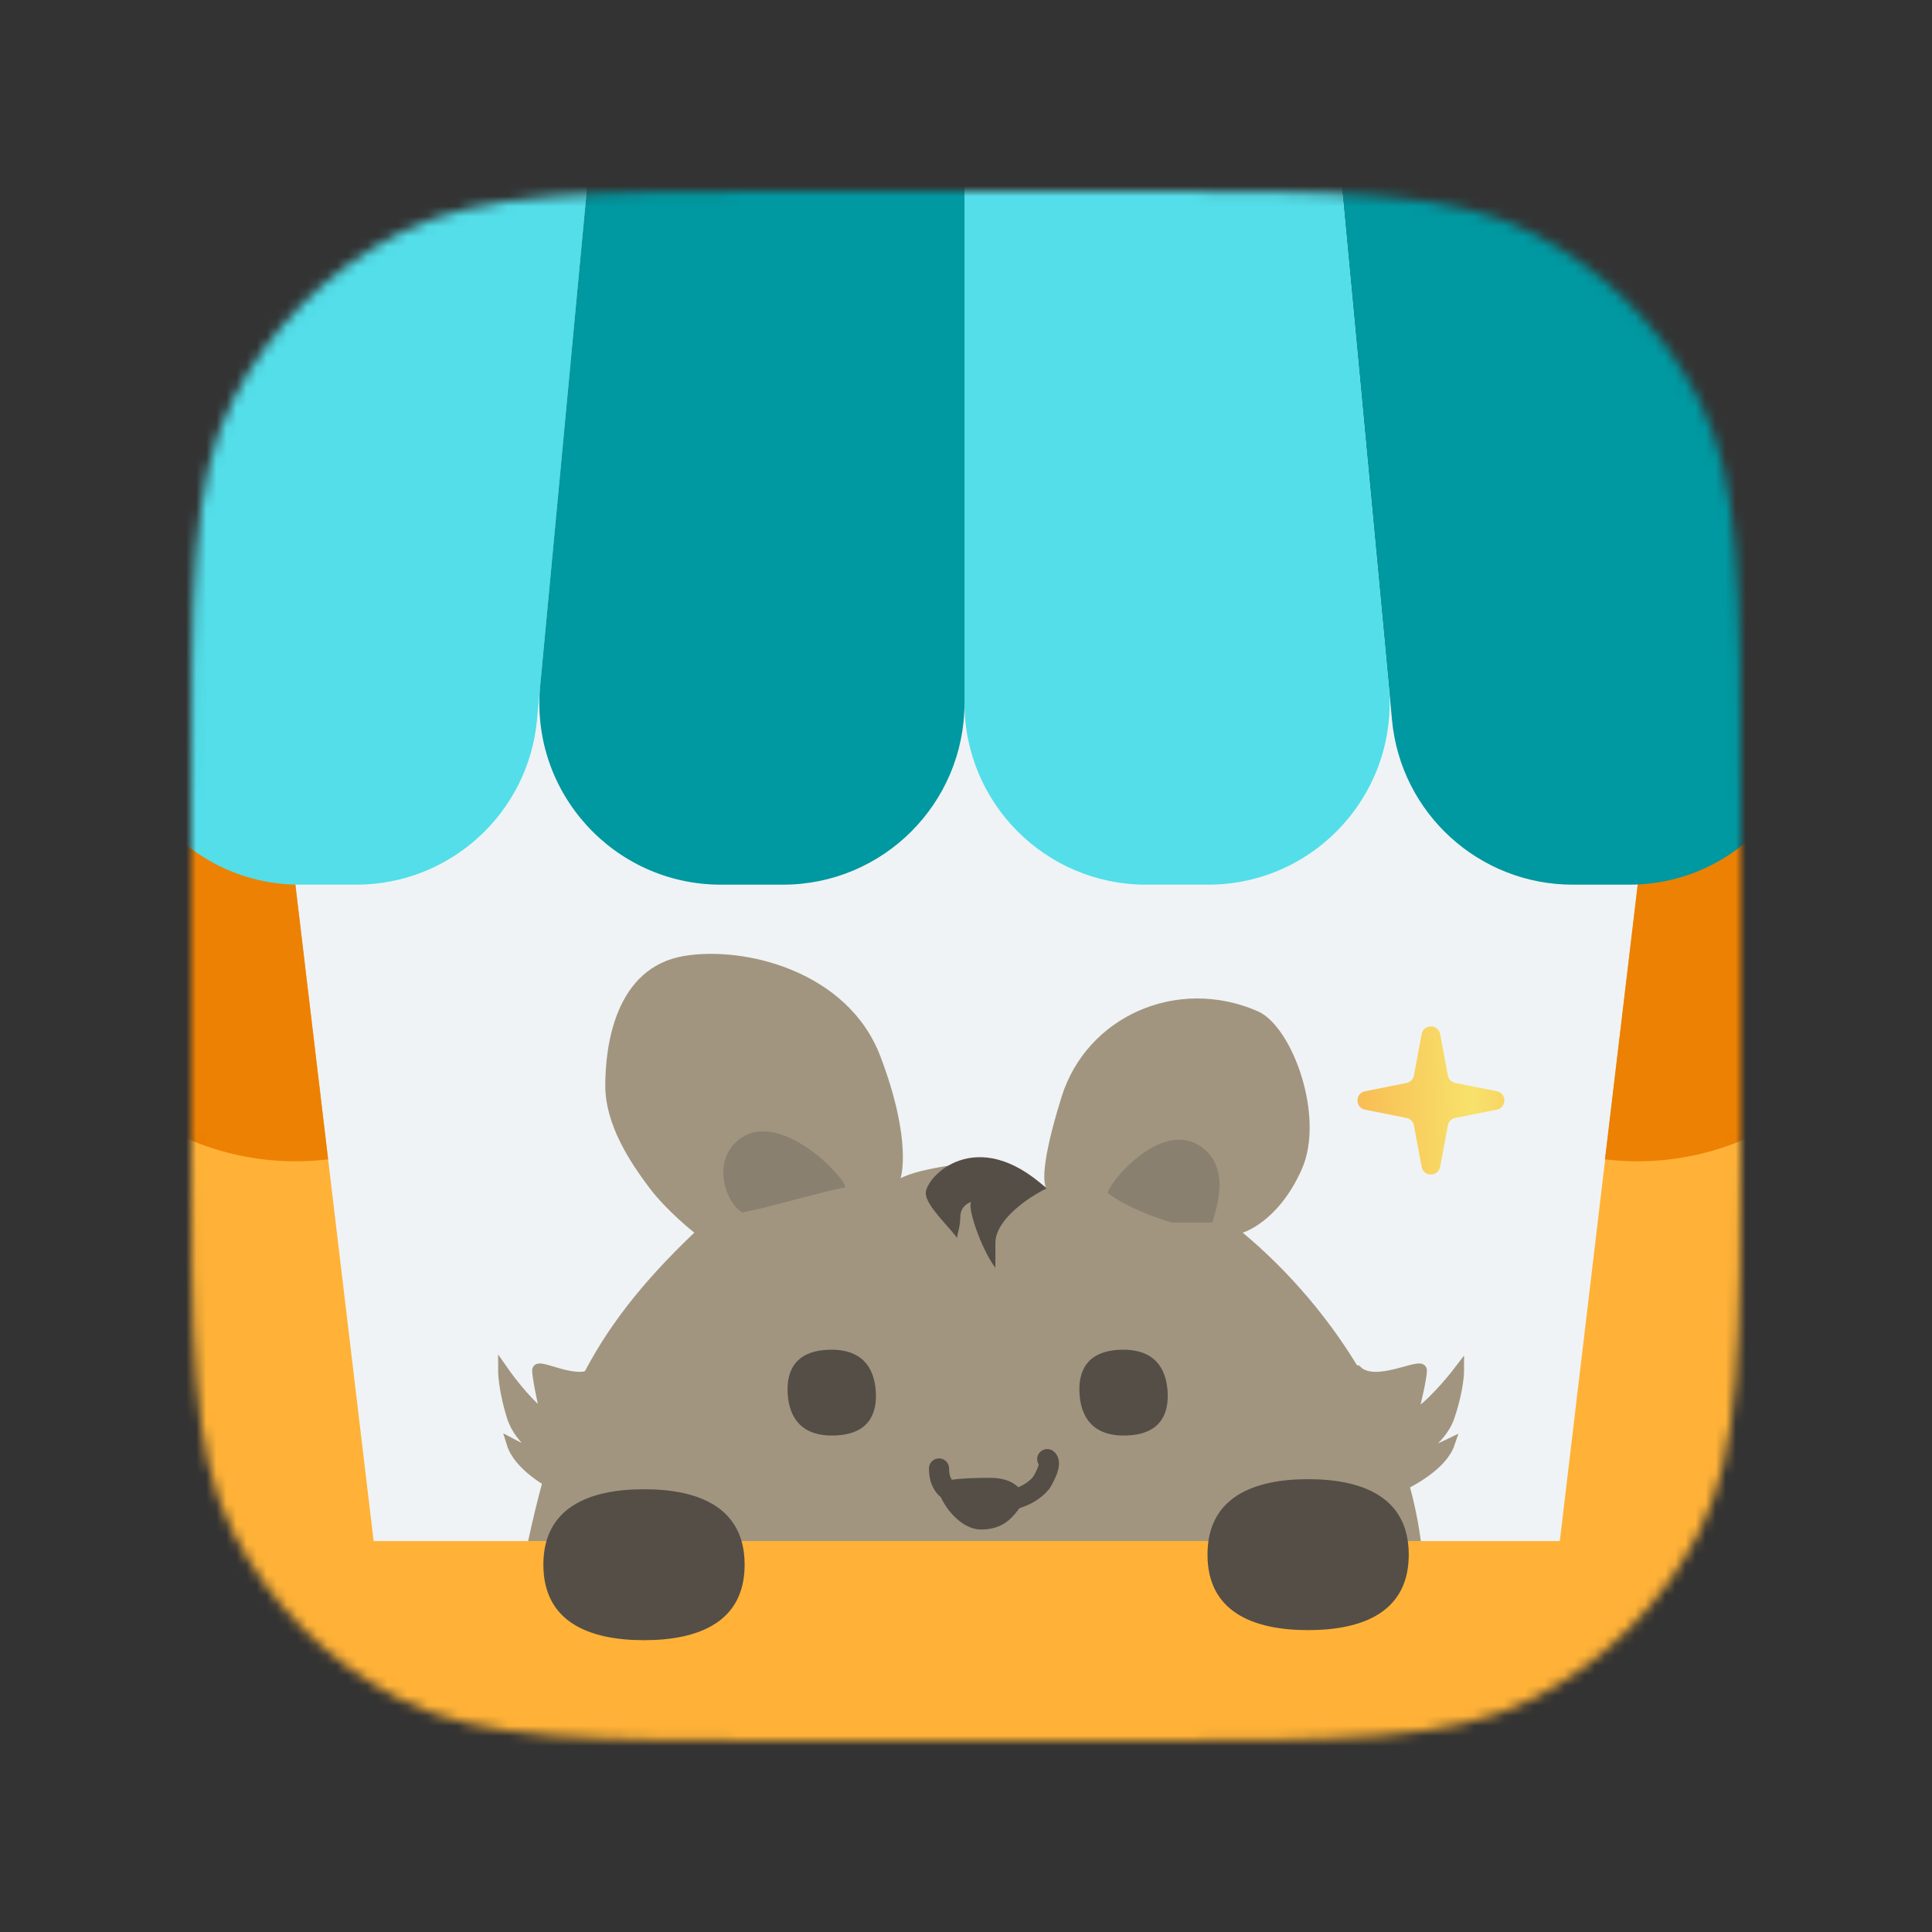 <svg xmlns="http://www.w3.org/2000/svg" width="192" height="192" fill="none" viewBox="0 0 192 192"><rect x="0" y="0" width="192" height="192" fill="#333333" stroke="none"/><mask id="mask0_2415_5819" width="154" height="154" x="19" y="19" maskUnits="userSpaceOnUse" style="mask-type:alpha"><path fill="#EFF3F5" d="M19 79.8C19 58.518 19 47.877 23.142 39.748C26.785 32.598 32.598 26.785 39.748 23.142C47.877 19 58.518 19 79.8 19H112.2C133.482 19 144.123 19 152.252 23.142C159.402 26.785 165.215 32.598 168.858 39.748C173 47.877 173 58.518 173 79.8V112.2C173 133.482 173 144.123 168.858 152.252C165.215 159.402 159.402 165.215 152.252 168.858C144.123 173 133.482 173 112.2 173H79.8C58.518 173 47.877 173 39.748 168.858C32.598 165.215 26.785 159.402 23.142 152.252C19 144.123 19 133.482 19 112.2V79.8Z"/></mask><g mask="url(#mask0_2415_5819)"><path fill="#EFF3F5" d="M19 79.8C19 58.518 19 47.877 23.142 39.748C26.785 32.598 32.598 26.785 39.748 23.142C47.877 19 58.518 19 79.8 19H112.2C133.482 19 144.123 19 152.252 23.142C159.402 26.785 165.215 32.598 168.858 39.748C173 47.877 173 58.518 173 79.8V112.2C173 133.482 173 144.123 168.858 152.252C165.215 159.402 159.402 165.215 152.252 168.858C144.123 173 133.482 173 112.2 173H79.8C58.518 173 47.877 173 39.748 168.858C32.598 165.215 26.785 159.402 23.142 152.252C19 144.123 19 133.482 19 112.2V79.8Z"/><path fill="#A19580" d="M60.152 107.893C60.152 104 61.096 96.151 68 95C74 94 84.278 96.5 87.5 105C90.722 113.5 89.5 117.096 89.5 117.096C91.5 116 97 115.5 97 115.5C102 116 102.463 116.988 103.963 118C103.963 118 103 117 105.5 109C108 101 117 97 125 100.5C128.413 101.993 131.712 110.964 129.356 116.232C127 121.5 123.5 122.5 123.5 122.5C132.5 130 140.852 142.307 141.5 156.5C142.502 178.445 131.096 195.065 98.248 196.565C65.4 198.065 53.002 177.445 52 155.5C55 140.5 58.5 132.5 69 122.5C69 122.5 66.272 120.362 64.5 118C62.625 115.5 60.152 111.787 60.152 107.893Z"/><path fill="#544E47" d="M116.47 121.5C114.886 121.04 111.97 120 110.102 118.564C110.14 117.565 115.382 111.259 119.285 113.908C122.407 116.028 120.853 120.18 120.47 121.5L116.47 121.5Z" opacity=".3"/><path fill="#544E47" d="M76 120C77.6 119.6 82.167 118.333 84 118C84 117 77.793 110.5 73.793 113C70.593 115 72 119.5 73.793 120.5L76 120Z" opacity=".3"/><rect width="201.223" height="54.441" x="-4.762" y="153.148" fill="#FFB237" rx="7.189"/><path fill="#544E47" d="M74 155.5C74 161.148 69.523 163 64 163C58.477 163 54 161.148 54 155.5C54 149.852 58.477 148 64 148C69.523 148 74 149.852 74 155.5Z"/><path fill="#544E47" d="M140 154.5C140 160.148 135.523 162 130 162C124.477 162 120 160.148 120 154.5C120 148.852 124.477 147 130 147C135.523 147 140 148.852 140 154.5Z"/><rect width="27.07" height="115.199" x="-1.259" y="59.806" fill="#FFB237" transform="rotate(-6.799 -1.259 59.806)"/><path fill="#ED8103" d="M-1.259 59.806L25.621 56.602L32.609 115.214C17.764 116.984 4.294 106.384 2.524 91.538L-1.259 59.806Z"/><rect width="27.07" height="115.199" fill="#FFB237" transform="matrix(-0.993 -0.118 -0.118 0.993 193.365 59.806)"/><path fill="#ED8103" d="M193.365 59.806L166.485 56.602L159.497 115.214C174.343 116.984 187.812 106.384 189.582 91.538L193.365 59.806Z"/><path fill="#0098A1" d="M164.826 4H131.983L138.337 71.561C139.208 80.832 146.992 87.918 156.304 87.918H161.902C173.553 87.918 182.151 77.042 179.462 65.706L164.826 4Z"/><path fill="#53DEE9" d="M26.873 4H59.716L53.363 71.561C52.491 80.832 44.708 87.918 35.395 87.918H29.797C18.146 87.918 9.548 77.042 12.237 65.706L26.873 4Z"/><path fill="#53DEE9" d="M131.983 4H95.849V69.871C95.849 79.838 103.929 87.918 113.896 87.918H120.051C130.685 87.918 139.014 78.769 138.018 68.181L131.983 4Z"/><path fill="#0098A1" d="M59.716 4H95.85V69.871C95.85 79.838 87.77 87.918 77.803 87.918H71.648C61.014 87.918 52.685 78.769 53.681 68.181L59.716 4Z"/></g><path fill="#544E47" d="M82.942 142.659C79.646 142.763 78.439 140.889 78.283 138.536C78.127 136.182 79.08 134.241 82.376 134.137C85.671 134.034 86.878 135.908 87.034 138.261C87.19 140.614 86.237 142.556 82.942 142.659Z"/><path fill="#544E47" d="M111.942 142.659C108.646 142.763 107.439 140.889 107.283 138.536C107.127 136.182 108.08 134.241 111.376 134.137C114.671 134.034 115.878 135.908 116.034 138.261C116.19 140.614 115.237 142.556 111.942 142.659Z"/><path fill="#A19580" stroke="#A19580" d="M144.077 143.458C143.338 145.638 140.077 147.394 138.538 148L133 136.191L134.846 136.191C136.692 138.008 141.308 135.283 141.308 136.191C141.308 136.918 140.692 139.522 140.385 140.733C141.862 140.006 144.077 137.402 145 136.191C145 136.797 144.815 138.553 144.077 140.733C143.154 143.458 140.385 144.366 141.308 144.366C142.046 144.366 143.462 143.761 144.077 143.458Z"/><path fill="#A19580" stroke="#A19580" d="M50.846 143.458C51.523 145.638 54.513 147.394 55.923 148L61 136.191L59.308 136.191C57.615 138.008 53.385 135.283 53.385 136.191C53.385 136.918 53.949 139.522 54.231 140.733C52.877 140.006 50.846 137.402 50 136.191C50 136.797 50.169 138.553 50.846 140.733C51.692 143.458 54.231 144.366 53.385 144.366C52.708 144.366 51.41 143.761 50.846 143.458Z"/><path fill="#544E47" d="M98.413 146.867C95.696 146.867 93 147.014 93.318 147.797C93 148.5 95 152 97.5 152C100 152 100.858 150.497 101.81 149.193C101.81 148.418 101.13 146.867 98.413 146.867Z"/><path stroke="#544E47" stroke-linecap="round" stroke-width="2" d="M95.5 148.5C94.5 148.5 93.318 147.842 93.318 145.936"/><path stroke="#544E47" stroke-linecap="round" stroke-width="2" d="M99.5 149C99.676 149.339 102.149 148.966 103.454 147.391C103.867 146.751 104.57 145.378 104.074 145.006"/><path fill="#544E47" d="M98.92 123.533C98.92 121.165 102.307 118.928 104 118.106C97.016 111.691 92 116.938 92 118.585C92 119.821 94.476 122.053 95.111 123.04C95.111 122.711 95.429 121.846 95.429 121.057C95.429 120.268 95.725 119.738 96.571 119.409C96 119.647 97.439 124.026 98.92 126L98.92 123.533Z"/><path fill="url(#paint0_linear_2415_5819)" d="M141.285 102.766C141.475 101.751 142.929 101.751 143.119 102.766L143.888 106.88C143.958 107.255 144.249 107.549 144.623 107.623L148.749 108.447C149.75 108.647 149.75 110.077 148.749 110.277L144.623 111.101C144.249 111.175 143.958 111.47 143.888 111.844L143.119 115.958C142.929 116.974 141.475 116.974 141.285 115.958L140.516 111.844C140.446 111.47 140.155 111.175 139.782 111.101L135.655 110.277C134.655 110.077 134.655 108.647 135.655 108.447L139.782 107.623C140.155 107.549 140.446 107.255 140.516 106.88L141.285 102.766Z"/><defs><linearGradient id="paint0_linear_2415_5819" x1="132.679" x2="158.261" y1="113.105" y2="111.955" gradientUnits="userSpaceOnUse"><stop stop-color="#F8B54F"/><stop offset=".539" stop-color="#F8E26B"/><stop offset="1" stop-color="#F8B54F"/></linearGradient></defs></svg>